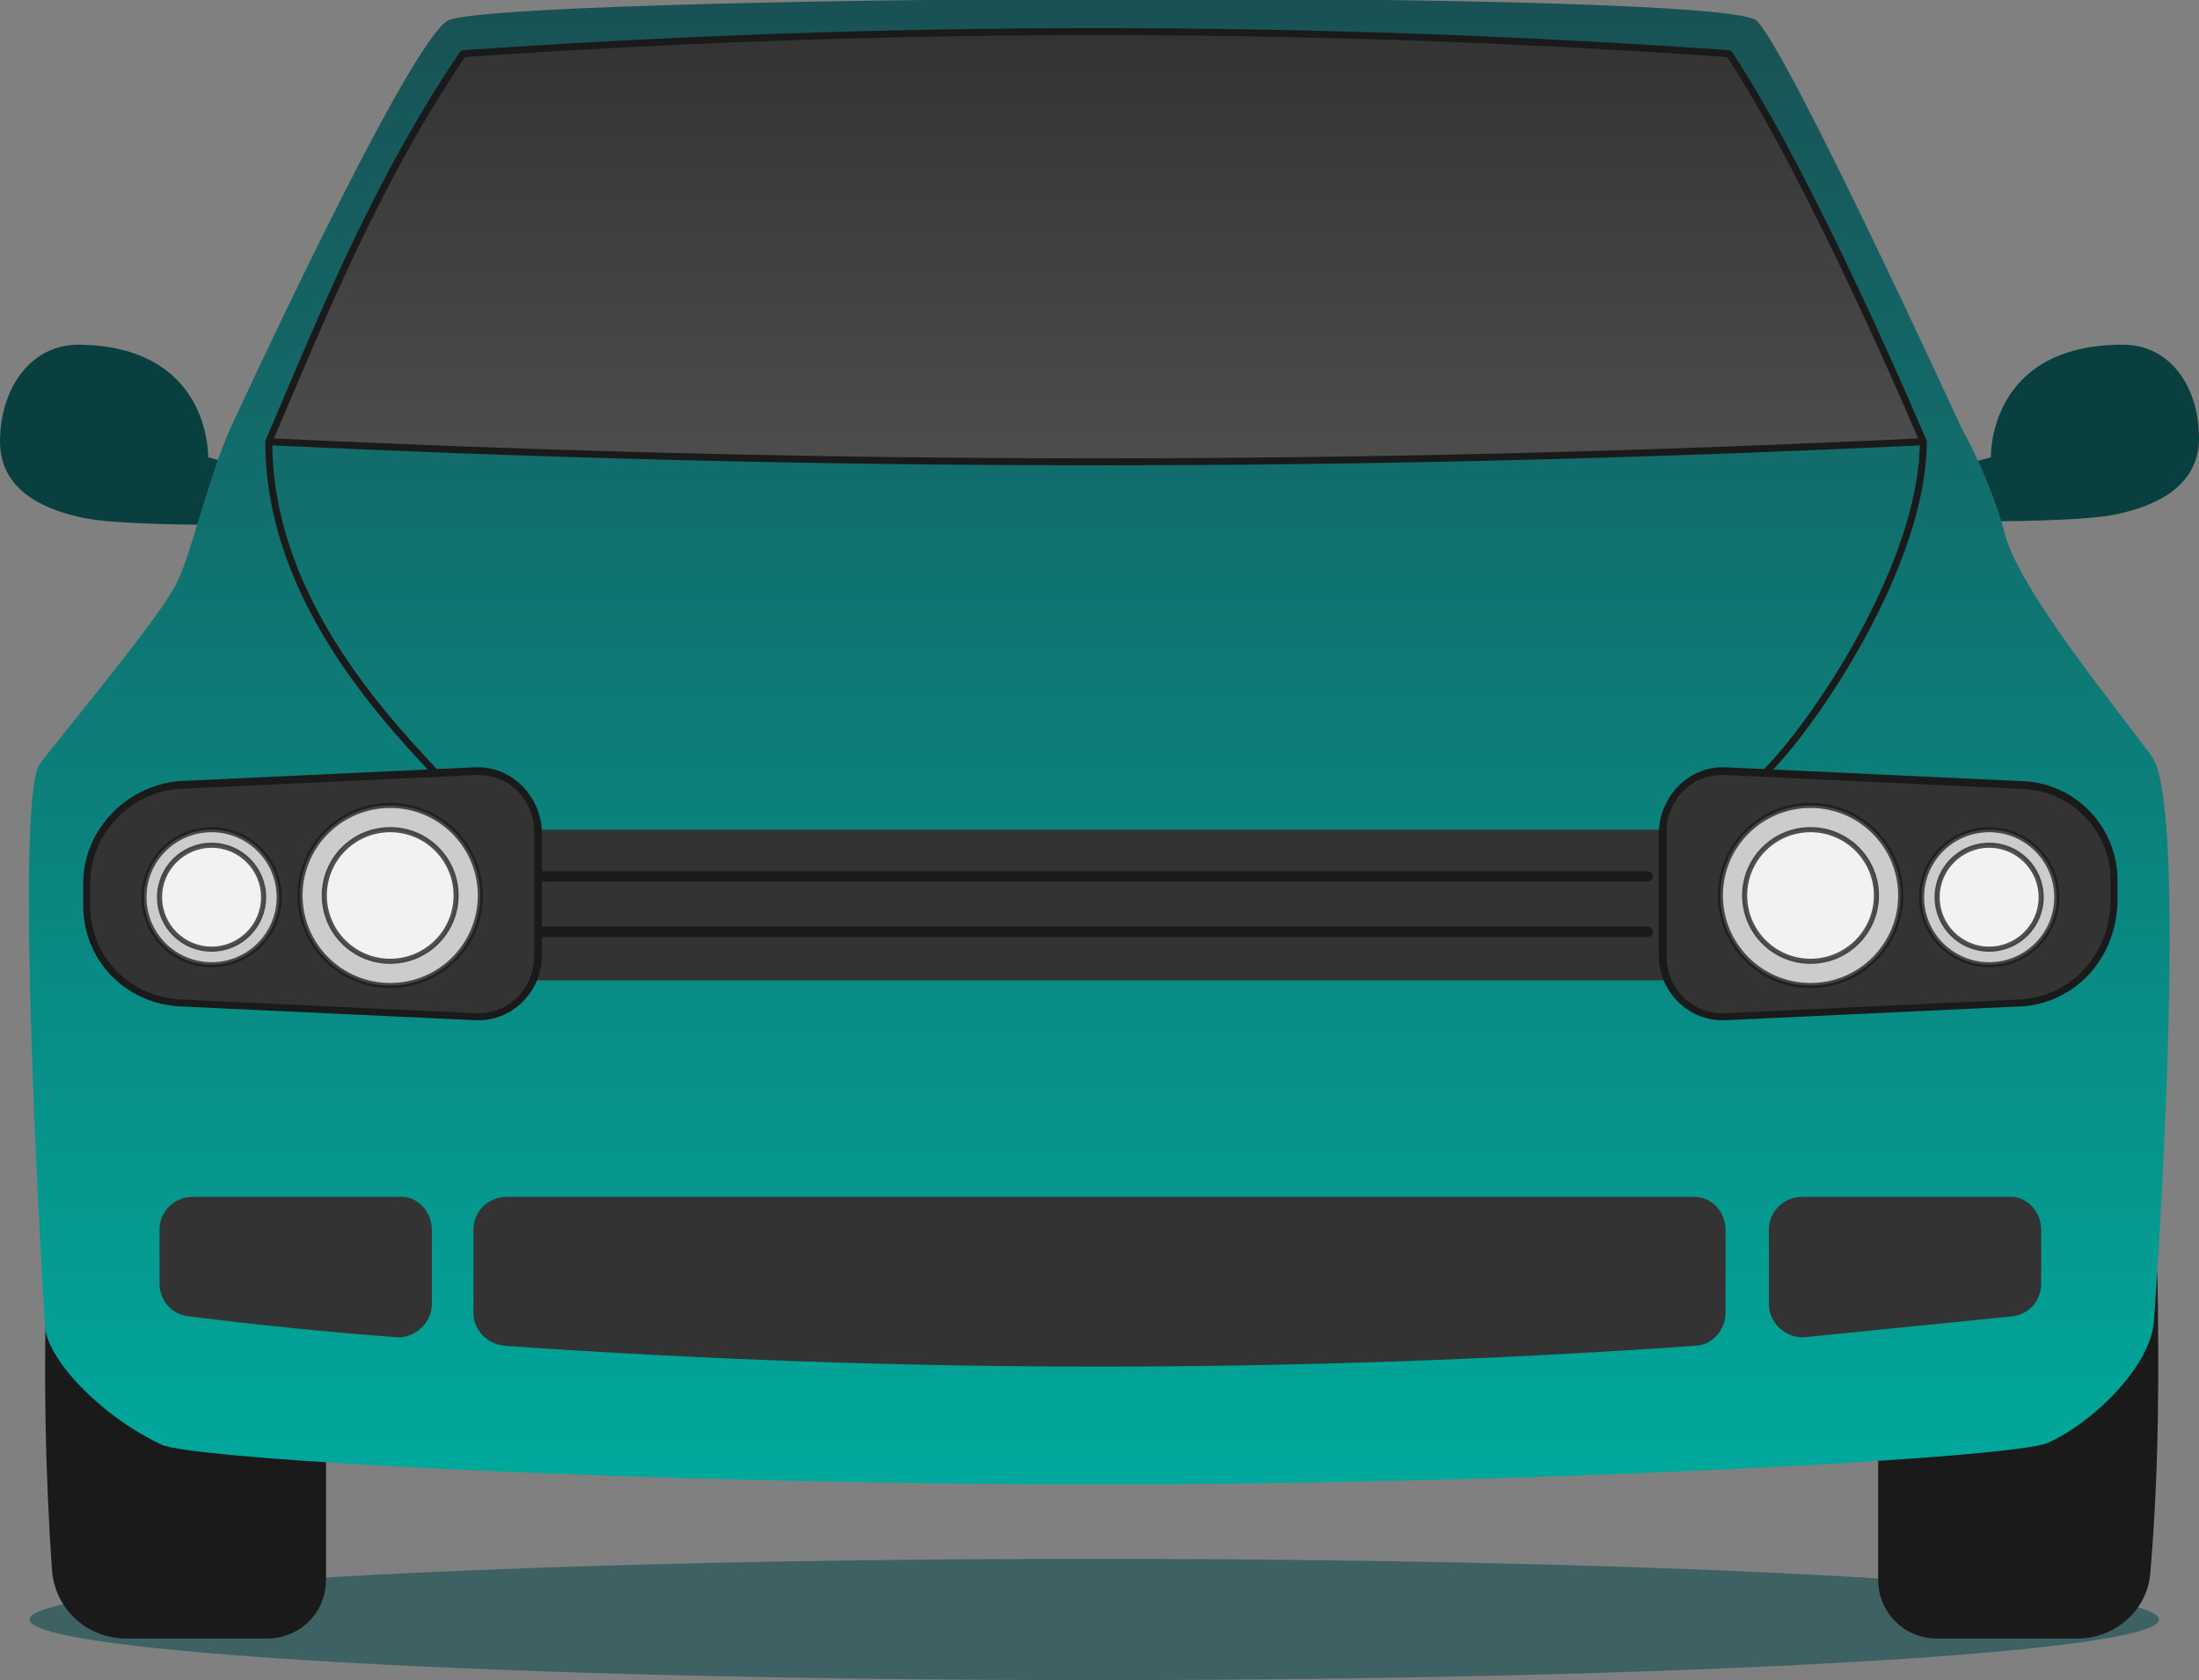 <svg width="267" height="204" viewBox="0 0 267 204" fill="none" xmlns="http://www.w3.org/2000/svg">
<rect x="0" y="0" width="267" height="204" fill="#808080" stroke="none"/>
<g clip-path="url(#clip0)">
<path opacity="0.64" d="M132.868 204C204.273 204 262.157 200.704 262.157 196.639C262.157 192.574 204.273 189.278 132.868 189.278C61.464 189.278 3.58 192.574 3.58 196.639C3.58 200.704 61.464 204 132.868 204Z" fill="#195154"/>
<path d="M237.099 56.783L241.732 55.522C241.732 55.522 241.311 41.851 257.735 41.851C263.631 41.851 267 47.109 267 53.208C267 59.517 260.894 61.62 256.893 62.462C252.892 63.303 242.153 63.303 239.626 63.303C237.099 63.303 237.099 56.783 237.099 56.783Z" fill="#0A3F3F"/>
<path d="M29.901 56.783L25.268 55.522C25.268 55.522 25.689 41.851 9.265 41.851C3.369 42.062 0 47.53 0 53.629C0 59.938 6.106 62.041 10.107 62.882C14.108 63.724 24.847 63.724 27.374 63.724C29.901 63.724 29.901 56.783 29.901 56.783Z" fill="#0A3F3F"/>
<path d="M252.26 198.953H235.204C231.203 198.953 228.045 195.798 228.045 191.802V154.577H261.946C262.157 166.144 262.157 178.553 261.104 190.75C260.893 195.377 256.893 198.953 252.26 198.953Z" fill="#1A1A1A"/>
<path d="M15.372 198.953H32.428C36.428 198.953 39.587 195.798 39.587 191.802V154.577H5.685C5.264 166.144 5.475 178.553 6.317 190.75C6.738 195.377 10.528 198.953 15.372 198.953Z" fill="#1A1A1A"/>
<path d="M28.005 51.946C28.005 51.946 49.273 5.678 54.326 2.523C59.38 -0.631 209.304 -1.472 213.305 2.523C217.306 6.519 238.152 51.946 238.152 51.946C238.152 51.946 241.732 58.255 243.416 64.775C245.101 71.505 256.682 85.596 261.315 91.905C265.736 98.214 261.946 155.208 261.525 160.466C261.104 165.724 254.576 172.453 248.68 175.187C244.469 177.08 186.774 180.235 133.5 180.235C78.963 180.235 23.373 177.291 19.583 175.398C12.002 171.822 5.685 164.882 5.475 161.097C5.054 154.787 1.684 97.163 4.843 92.746C8.001 88.54 20.425 73.818 21.688 70.243C23.162 67.299 25.479 57.414 28.005 51.946Z" fill="url(#paint0_linear)"/>
<path d="M204.672 100.738H59.59V119.035H204.672V100.738Z" fill="#333333"/>
<path d="M233.52 53.629C163.19 56.993 99.177 56.783 32.638 53.629C39.376 37.855 45.693 22.082 56.222 6.519C107.811 2.944 158.979 2.944 209.936 6.519C220.254 22.082 233.52 53.629 233.52 53.629Z" fill="url(#paint1_linear)"/>
<path d="M64.434 106.416H200.04" stroke="#1A1A1A" stroke-width="1.269" stroke-miterlimit="10" stroke-linecap="round" stroke-linejoin="round"/>
<path d="M64.434 113.146H200.04" stroke="#1A1A1A" stroke-width="1.269" stroke-miterlimit="10" stroke-linecap="round" stroke-linejoin="round"/>
<path d="M233.52 53.629C233.52 68.561 220.044 88.33 214.148 94.008" stroke="#1A1A1A" stroke-width="0.846" stroke-miterlimit="10" stroke-linecap="round" stroke-linejoin="round"/>
<path d="M32.638 53.629C32.638 71.295 44.851 85.386 53.063 94.008" stroke="#1A1A1A" stroke-width="0.846" stroke-miterlimit="10" stroke-linecap="round" stroke-linejoin="round"/>
<path d="M233.52 53.629C163.19 56.993 99.177 56.783 32.638 53.629C39.376 37.855 45.693 22.082 56.222 6.519C107.811 2.944 158.979 2.944 209.936 6.519C220.254 22.082 233.52 53.629 233.52 53.629Z" stroke="#1A1A1A" stroke-width="0.846" stroke-miterlimit="10" stroke-linecap="round" stroke-linejoin="round"/>
<path d="M245.522 121.769L209.515 123.451C205.303 123.661 201.724 120.297 201.724 116.09V101.158C201.724 96.952 205.303 93.587 209.515 93.798L245.522 95.48C251.839 95.69 256.682 100.948 256.682 107.047V109.781C256.471 116.301 251.628 121.348 245.522 121.769Z" fill="#333333" stroke="#1A1A1A" stroke-width="0.622" stroke-miterlimit="10"/>
<path d="M245.522 121.769L209.515 123.451C205.304 123.661 201.934 120.296 201.934 116.09V100.948C201.934 96.742 205.514 93.377 209.515 93.587L245.522 95.27C251.839 95.48 256.682 100.738 256.682 106.837V109.571C256.471 116.301 251.628 121.348 245.522 121.769Z" stroke="#1A1A1A" stroke-width="0.846" stroke-miterlimit="10" stroke-linecap="round" stroke-linejoin="round"/>
<path opacity="0.75" d="M219.832 119.665C225.88 119.665 230.782 114.769 230.782 108.729C230.782 102.69 225.88 97.793 219.832 97.793C213.785 97.793 208.883 102.69 208.883 108.729C208.883 114.769 213.785 119.665 219.832 119.665Z" fill="white" stroke="#1A1A1A" stroke-width="0.622" stroke-miterlimit="10"/>
<path opacity="0.75" d="M219.832 116.721C224.252 116.721 227.834 113.143 227.834 108.729C227.834 104.316 224.252 100.738 219.832 100.738C215.413 100.738 211.831 104.316 211.831 108.729C211.831 113.143 215.413 116.721 219.832 116.721Z" fill="white" stroke="#1A1A1A" stroke-width="0.622" stroke-miterlimit="10"/>
<path opacity="0.75" d="M241.521 117.142C246.056 117.142 249.733 113.469 249.733 108.94C249.733 104.41 246.056 100.738 241.521 100.738C236.986 100.738 233.309 104.41 233.309 108.94C233.309 113.469 236.986 117.142 241.521 117.142Z" fill="white" stroke="#1A1A1A" stroke-width="0.622" stroke-miterlimit="10"/>
<path opacity="0.75" d="M241.521 115.249C245.01 115.249 247.838 112.424 247.838 108.939C247.838 105.455 245.01 102.63 241.521 102.63C238.032 102.63 235.204 105.455 235.204 108.939C235.204 112.424 238.032 115.249 241.521 115.249Z" fill="white" stroke="#1A1A1A" stroke-width="0.622" stroke-miterlimit="10"/>
<path d="M21.689 121.769L57.696 123.451C61.907 123.661 65.487 120.297 65.487 116.09V101.158C65.487 96.952 61.907 93.587 57.696 93.798L21.689 95.48C15.371 95.901 10.528 101.158 10.528 107.257V109.991C10.528 116.301 15.371 121.348 21.689 121.769Z" fill="#333333" stroke="#1A1A1A" stroke-width="0.622" stroke-miterlimit="10"/>
<path d="M21.689 121.769L57.696 123.451C61.907 123.661 65.276 120.296 65.276 116.09V100.948C65.276 96.742 61.696 93.377 57.696 93.587L21.689 95.27C15.371 95.901 10.528 101.158 10.528 107.257V109.991C10.528 116.301 15.371 121.348 21.689 121.769Z" stroke="#1A1A1A" stroke-width="0.846" stroke-miterlimit="10" stroke-linecap="round" stroke-linejoin="round"/>
<path opacity="0.75" d="M47.377 119.665C53.425 119.665 58.327 114.769 58.327 108.729C58.327 102.69 53.425 97.793 47.377 97.793C41.33 97.793 36.428 102.69 36.428 108.729C36.428 114.769 41.33 119.665 47.377 119.665Z" fill="white" stroke="#1A1A1A" stroke-width="0.622" stroke-miterlimit="10"/>
<path opacity="0.75" d="M47.377 116.721C51.797 116.721 55.379 113.143 55.379 108.729C55.379 104.316 51.797 100.738 47.377 100.738C42.958 100.738 39.376 104.316 39.376 108.729C39.376 113.143 42.958 116.721 47.377 116.721Z" fill="white" stroke="#1A1A1A" stroke-width="0.622" stroke-miterlimit="10"/>
<path opacity="0.75" d="M25.689 117.142C30.224 117.142 33.901 113.469 33.901 108.94C33.901 104.41 30.224 100.738 25.689 100.738C21.154 100.738 17.477 104.41 17.477 108.94C17.477 113.469 21.154 117.142 25.689 117.142Z" fill="white" stroke="#1A1A1A" stroke-width="0.622" stroke-miterlimit="10"/>
<path opacity="0.75" d="M25.689 115.249C29.178 115.249 32.006 112.424 32.006 108.939C32.006 105.455 29.178 102.63 25.689 102.63C22.2 102.63 19.372 105.455 19.372 108.939C19.372 112.424 22.2 115.249 25.689 115.249Z" fill="white" stroke="#1A1A1A" stroke-width="0.622" stroke-miterlimit="10"/>
<path d="M247.838 149.319V155.839C247.838 157.942 246.364 159.625 244.259 159.835C235.836 160.676 227.624 161.517 219.201 162.359C216.885 162.569 214.779 160.676 214.779 158.363V149.319C214.779 147.006 216.674 145.324 218.78 145.324H243.838C245.943 145.113 247.838 147.006 247.838 149.319Z" fill="#333333"/>
<path d="M209.515 149.319V159.414C209.515 161.517 207.83 163.41 205.725 163.41C157.505 166.775 109.495 166.775 61.275 163.41C59.169 163.2 57.485 161.517 57.485 159.414V149.319C57.485 147.006 59.38 145.324 61.486 145.324H205.303C207.62 145.113 209.515 147.006 209.515 149.319Z" fill="#333333"/>
<path d="M52.432 149.319V158.363C52.432 160.676 50.326 162.569 48.01 162.359C39.587 161.728 31.375 160.886 22.952 159.835C20.846 159.625 19.372 157.942 19.372 155.839V149.319C19.372 147.006 21.268 145.324 23.373 145.324H48.431C50.536 145.113 52.432 147.006 52.432 149.319Z" fill="#333333"/>
</g>
<defs>
<linearGradient id="paint0_linear" x1="133.541" y1="180.537" x2="133.541" y2="-0" gradientUnits="userSpaceOnUse">
<stop stop-color="#00A99D"/>
<stop offset="1" stop-color="#195154"/>
</linearGradient>
<linearGradient id="paint1_linear" x1="132.978" y1="56.099" x2="132.978" y2="3.789" gradientUnits="userSpaceOnUse">
<stop stop-color="#4D4D4D"/>
<stop offset="1" stop-color="#333333"/>
</linearGradient>
<clipPath id="clip0">
<rect width="267" height="204" fill="white"/>
</clipPath>
</defs>
</svg>
